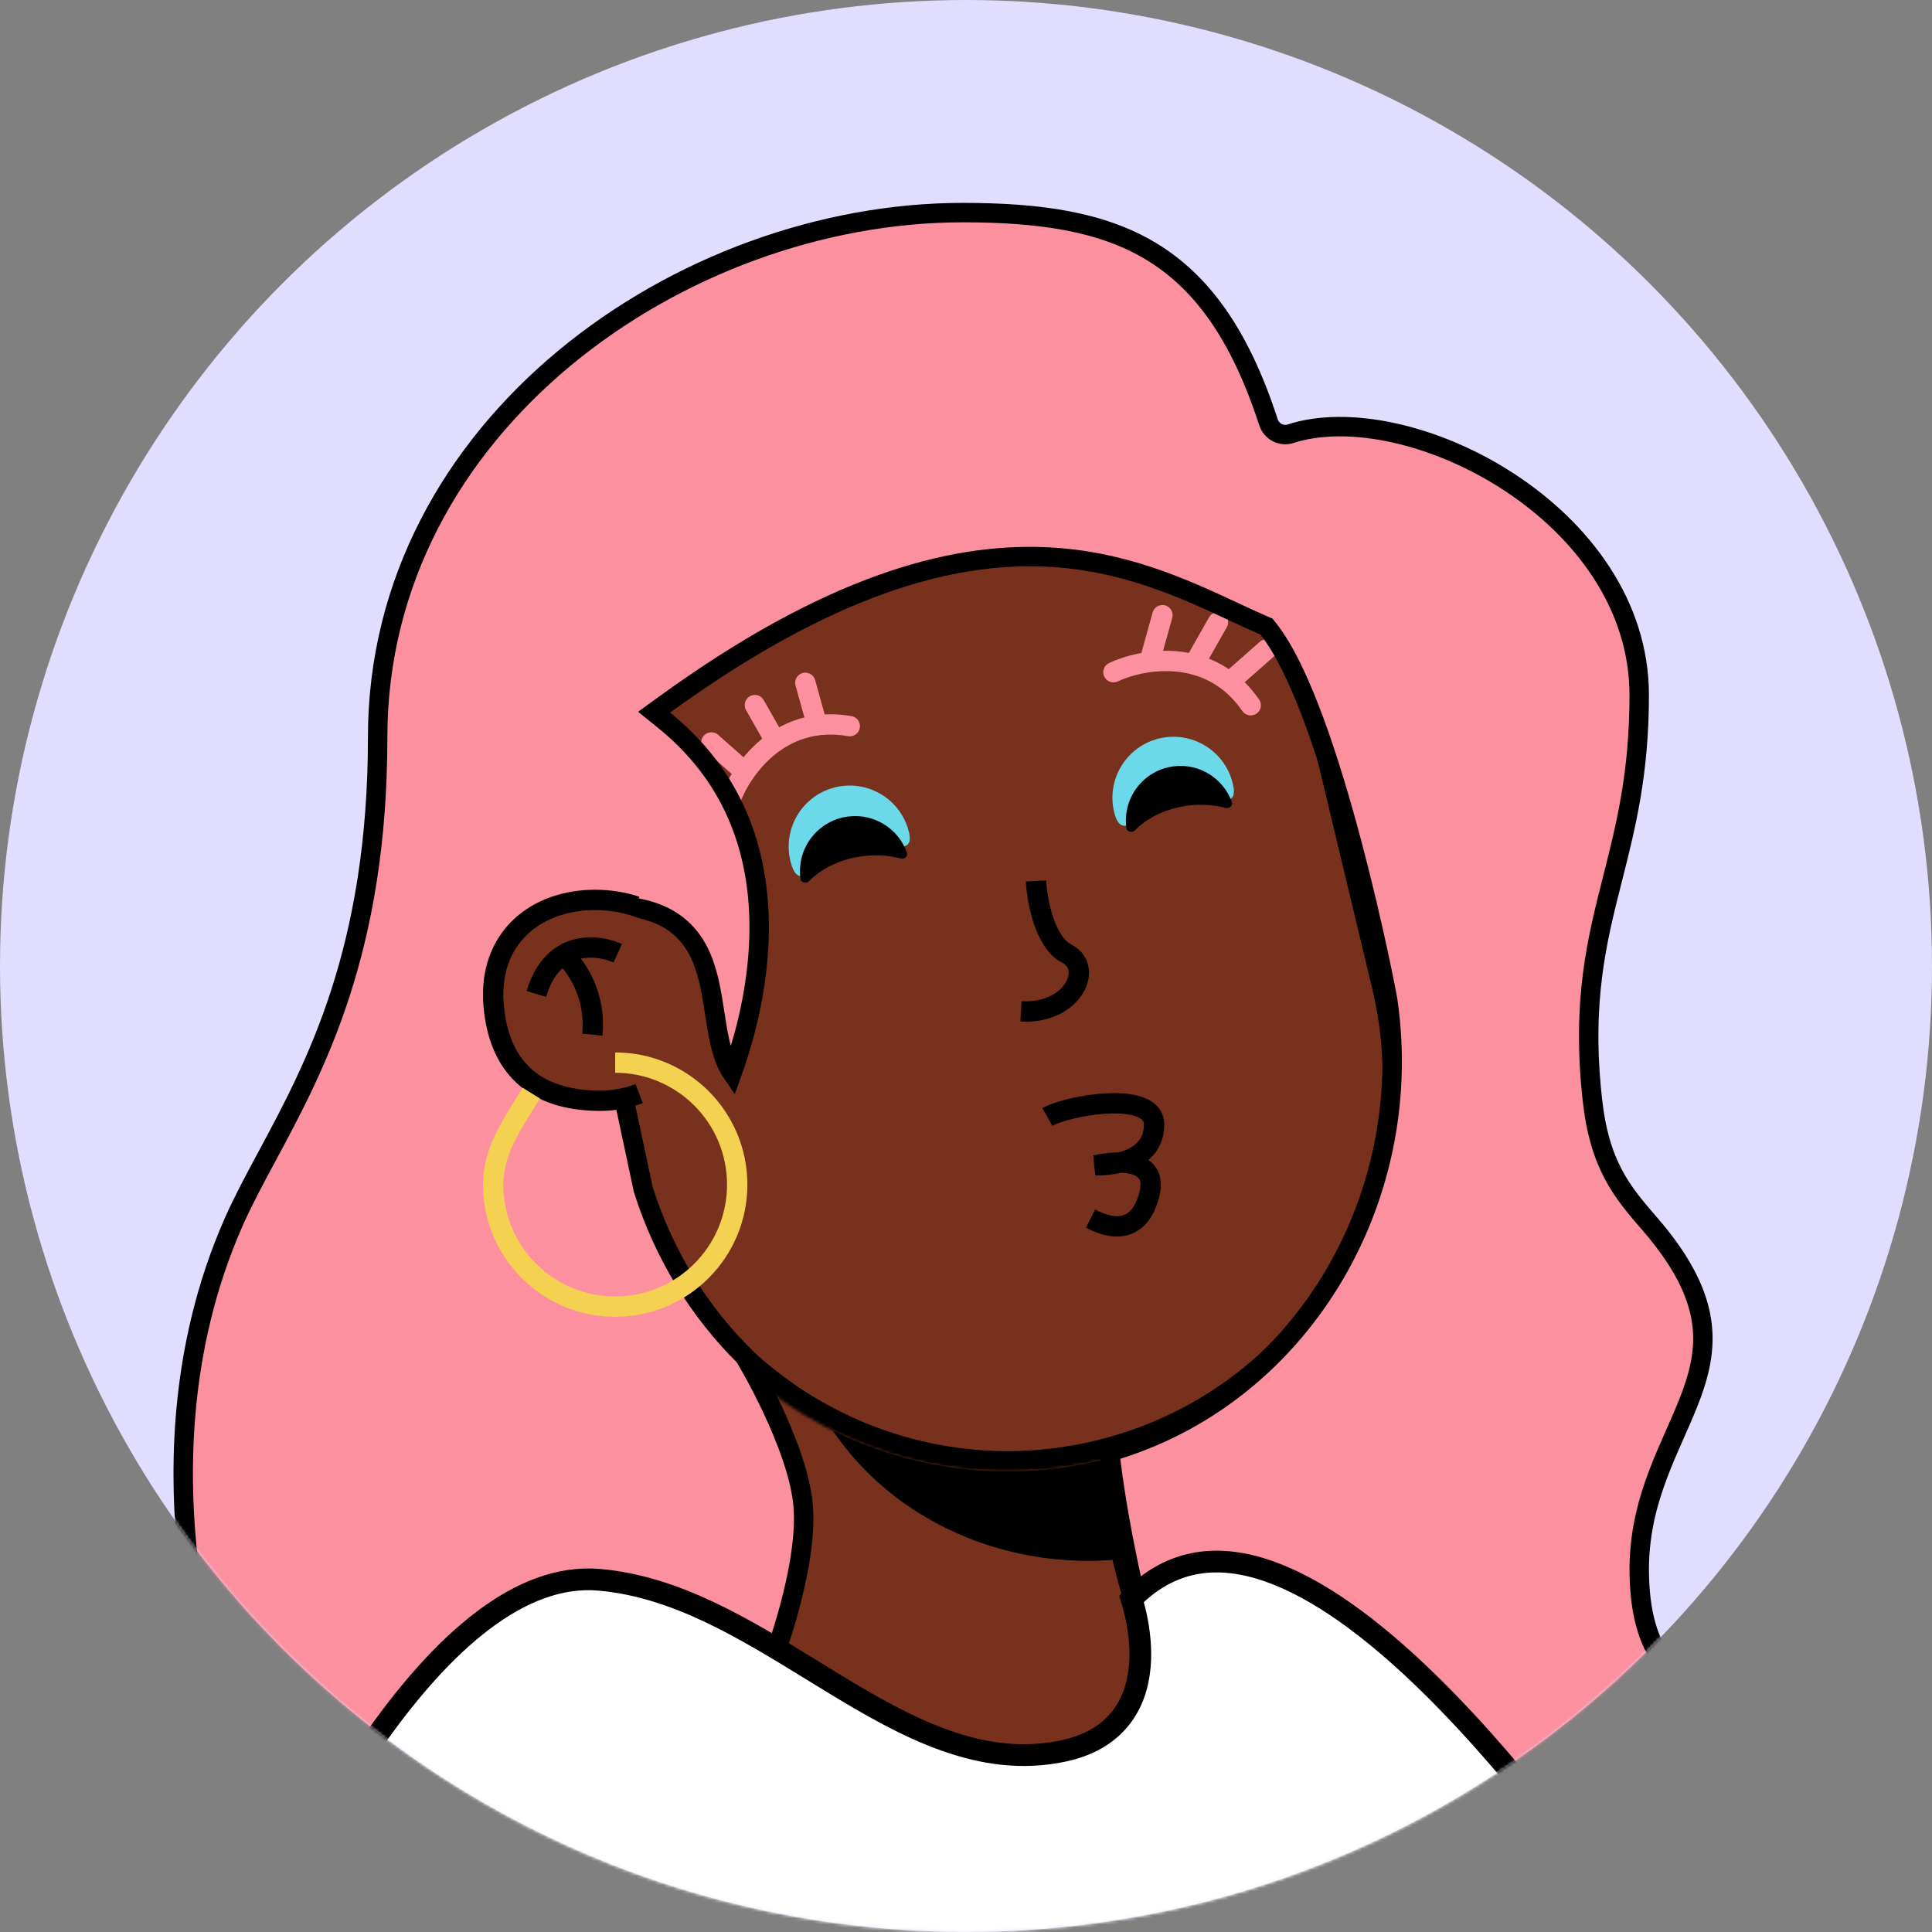 <svg width="639" height="639" viewBox="0 0 639 639" fill="none" xmlns="http://www.w3.org/2000/svg">
<rect x="0" y="0" width="639" height="639" fill="#808080" stroke="none"/>
<circle cx="319.5" cy="319.5" r="319.5" fill="#E0DDFF"/>
<mask id="mask0_65_1587" style="mask-type:alpha" maskUnits="userSpaceOnUse" x="0" y="0" width="639" height="639">
<circle cx="319.5" cy="319.5" r="319.5" fill="#FFEDEF"/>
</mask>
<g mask="url(#mask0_65_1587)">
<g clip-path="url(#clip0_65_1587)">
<path d="M410.3 609.574C386.085 575.942 367.139 510.921 364.897 478.41L249.709 428.803L201.784 609.574H410.3Z" fill="#77311D" stroke="black" stroke-width="6.726"/>
<mask id="mask1_65_1587" style="mask-type:alpha" maskUnits="userSpaceOnUse" x="201" y="428" width="210" height="199">
<path d="M410.3 626.389C386.085 592.758 367.139 510.921 364.897 478.41L249.709 428.803L201.784 626.389H410.3Z" fill="#AC6651"/>
</mask>
<g mask="url(#mask1_65_1587)">
<g style="mix-blend-mode:multiply">
<ellipse cx="359.852" cy="425.44" rx="99.213" ry="90.805" fill="black"/>
</g>
</g>
<mask id="path-6-inside-1_65_1587" fill="white">
<path fill-rule="evenodd" clip-rule="evenodd" d="M460.557 326.091C460.511 325.895 460.465 325.7 460.418 325.504C460.371 325.308 460.324 325.113 460.276 324.917L432.706 209.848C432.679 209.731 432.651 209.614 432.623 209.496C432.595 209.379 432.566 209.262 432.538 209.145L432.418 208.644L432.416 208.645C415.233 138.952 344.982 96.099 275.072 112.849C205.162 129.599 161.958 199.634 178.224 269.547L178.22 269.547L178.425 270.4L206.793 388.801L206.816 388.796C224.646 457.58 294.376 499.681 363.771 483.054C433.166 466.428 476.247 397.299 460.969 327.903L460.99 327.898L460.557 326.091Z"/>
</mask>
<path fill-rule="evenodd" clip-rule="evenodd" d="M460.557 326.091C460.511 325.895 460.465 325.7 460.418 325.504C460.371 325.308 460.324 325.113 460.276 324.917L432.706 209.848C432.679 209.731 432.651 209.614 432.623 209.496C432.595 209.379 432.566 209.262 432.538 209.145L432.418 208.644L432.416 208.645C415.233 138.952 344.982 96.099 275.072 112.849C205.162 129.599 161.958 199.634 178.224 269.547L178.22 269.547L178.425 270.4L206.793 388.801L206.816 388.796C224.646 457.58 294.376 499.681 363.771 483.054C433.166 466.428 476.247 397.299 460.969 327.903L460.99 327.898L460.557 326.091Z" fill="#77311D"/>
<path d="M460.557 326.091L454.009 327.629L454.013 327.643L454.016 327.658L460.557 326.091ZM460.418 325.504L453.877 327.071L453.877 327.071L460.418 325.504ZM460.276 324.917L453.735 326.485L453.738 326.499L453.742 326.514L460.276 324.917ZM432.706 209.848L426.161 211.398L426.163 211.407L426.165 211.415L432.706 209.848ZM432.623 209.496L426.082 211.064L426.082 211.064L432.623 209.496ZM432.538 209.145L425.997 210.712L425.999 210.721L426.001 210.73L432.538 209.145ZM432.418 208.644L438.959 207.077L437.391 200.532L430.847 202.104L432.418 208.644ZM432.416 208.645L425.885 210.255L427.485 216.746L433.986 215.185L432.416 208.645ZM275.072 112.849L276.639 119.39L275.072 112.849ZM178.224 269.547L179.789 276.088L186.29 274.533L184.775 268.022L178.224 269.547ZM178.22 269.547L176.655 263.006L170.108 264.572L171.68 271.118L178.22 269.547ZM178.425 270.4L184.966 268.833L184.965 268.829L178.425 270.4ZM206.793 388.801L200.251 390.369L201.819 396.911L208.361 395.342L206.793 388.801ZM206.816 388.796L213.327 387.108L211.67 380.715L205.247 382.255L206.816 388.796ZM363.771 483.054L365.338 489.596L363.771 483.054ZM460.969 327.903L459.402 321.362L452.981 322.901L454.4 329.349L460.969 327.903ZM460.99 327.898L462.558 334.439L469.098 332.871L467.531 326.331L460.99 327.898ZM467.105 324.553C467.057 324.348 467.008 324.142 466.959 323.937L453.877 327.071C453.921 327.257 453.965 327.443 454.009 327.629L467.105 324.553ZM466.959 323.937C466.91 323.731 466.86 323.526 466.81 323.32L453.742 326.514C453.787 326.7 453.832 326.885 453.877 327.071L466.959 323.937ZM426.165 211.415L453.735 326.485L466.817 323.35L439.248 208.281L426.165 211.415ZM439.252 208.298C439.223 208.177 439.194 208.053 439.164 207.928L426.082 211.064C426.108 211.174 426.134 211.285 426.161 211.398L439.252 208.298ZM439.164 207.929C439.134 207.806 439.105 207.682 439.075 207.559L426.001 210.73C426.028 210.841 426.055 210.952 426.082 211.064L439.164 207.929ZM425.877 210.211L425.997 210.712L439.079 207.578L438.959 207.077L425.877 210.211ZM433.986 215.185L433.989 215.184L430.847 202.104L430.845 202.104L433.986 215.185ZM438.946 207.034C420.879 133.754 347.013 88.696 273.505 106.308L276.639 119.39C342.951 103.503 409.587 144.15 425.885 210.255L438.946 207.034ZM273.505 106.308C199.996 123.92 154.569 197.56 171.672 271.071L184.775 268.022C169.347 201.709 210.327 135.278 276.639 119.39L273.505 106.308ZM179.786 276.089L179.789 276.088L176.658 263.005L176.655 263.006L179.786 276.089ZM184.965 268.829L184.761 267.977L171.68 271.118L171.885 271.97L184.965 268.829ZM213.334 387.234L184.966 268.833L171.884 271.967L200.251 390.369L213.334 387.234ZM205.247 382.255L205.224 382.261L208.361 395.342L208.385 395.337L205.247 382.255ZM200.305 390.484C219.053 462.81 292.371 507.078 365.338 489.596L362.204 476.513C296.381 492.284 230.238 452.35 213.327 387.108L200.305 390.484ZM365.338 489.596C438.305 472.113 483.602 399.427 467.538 326.457L454.4 329.349C468.891 395.171 428.027 460.743 362.204 476.513L365.338 489.596ZM459.422 321.357L459.402 321.362L462.537 334.444L462.558 334.439L459.422 321.357ZM454.016 327.658L454.449 329.465L467.531 326.331L467.098 324.524L454.016 327.658Z" fill="black" mask="url(#path-6-inside-1_65_1587)"/>
</g>
<path d="M346.401 369.437C353.408 365.513 381.714 360.525 381.714 371.959C381.714 386.253 362.376 385.412 362.376 385.412C362.376 385.412 384.312 380.097 380.033 395.502C375.829 410.636 364.058 404.75 360.695 403.069" stroke="black" stroke-width="6.726"/>
<path d="M368.265 222.33C377.794 217.845 400.215 213.753 413.668 233.26" stroke="#FC909F" stroke-width="6.726" stroke-linecap="round"/>
<path d="M241.439 264.885C244.921 254.946 257.72 236.088 281.062 240.168" stroke="#FC909F" stroke-width="6.726" stroke-linecap="round"/>
<path d="M245.635 254.689L235.296 245.564" stroke="#FC909F" stroke-width="6.726" stroke-linecap="round"/>
<path d="M408.557 223.915L418.896 214.79" stroke="#FC909F" stroke-width="6.726" stroke-linecap="round"/>
<path d="M256.479 245.199L249.674 233.205" stroke="#FC909F" stroke-width="6.726" stroke-linecap="round"/>
<path d="M396.031 217.788L402.836 205.794" stroke="#FC909F" stroke-width="6.726" stroke-linecap="round"/>
<path d="M270.06 239.122L266.359 225.838" stroke="#FC909F" stroke-width="6.726" stroke-linecap="round"/>
<path d="M380.769 216.756L384.47 203.472" stroke="#FC909F" stroke-width="6.726" stroke-linecap="round"/>
<path d="M300.399 274.344C303.523 285.041 291.928 276.828 281.23 279.952C270.532 283.076 264.783 296.355 261.659 285.657C258.535 274.96 264.674 263.755 275.372 260.631C286.07 257.506 297.274 263.646 300.399 274.344Z" fill="#6BD9E9"/>
<path d="M407.669 258.885C410.418 269.685 399.776 261.441 388.976 264.19C378.176 266.939 371.307 279.64 368.558 268.84C365.809 258.04 372.336 247.056 383.136 244.307C393.936 241.558 404.92 248.085 407.669 258.885Z" fill="#6BD9E9"/>
<path fill-rule="evenodd" clip-rule="evenodd" d="M264.773 290.677C264.965 292.044 266.702 292.349 267.669 291.363C271.814 287.132 278.187 284.024 285.584 283.145C289.948 282.626 294.146 282.945 297.886 283.939C299.154 284.275 300.4 283.205 299.958 281.97C297.157 274.159 289.253 269.024 280.662 270.045C270.671 271.232 263.535 280.293 264.722 290.284C264.737 290.415 264.754 290.546 264.773 290.677Z" fill="black"/>
<path fill-rule="evenodd" clip-rule="evenodd" d="M372.559 273.861C372.749 275.229 374.486 275.534 375.454 274.549C379.561 270.369 385.865 267.299 393.181 266.43C397.493 265.918 401.643 266.231 405.342 267.209C406.61 267.545 407.856 266.474 407.411 265.24C404.629 257.516 396.806 252.442 388.304 253.452C378.407 254.628 371.337 263.605 372.513 273.503C372.527 273.623 372.542 273.742 372.559 273.861Z" fill="black"/>
<path d="M342.655 291.358C342.997 297.82 345.511 311.674 352.827 315.401C361.972 320.059 354.803 335.5 337.682 334.51" stroke="black" stroke-width="6.726"/>
<path d="M410.112 618.549C409.29 618.498 408.606 618.448 408.067 618.405C397.724 602.617 388.3 576.571 380.999 549.817C373.9 523.804 368.915 497.535 367.041 480.183C429.383 462.159 468.459 397.817 459.064 331.431C459.052 331.309 459.039 331.226 459.039 331.224C459.025 331.123 459.007 331.009 458.987 330.89C458.947 330.649 458.891 330.326 458.82 329.935C458.677 329.149 458.466 328.04 458.194 326.65C457.647 323.87 456.846 319.944 455.82 315.192C453.769 305.688 450.818 292.855 447.216 279.244C443.618 265.641 439.357 251.212 434.683 238.533C430.043 225.946 424.878 214.75 419.367 207.862L418.868 207.24L418.136 206.922C414.886 205.513 411.513 203.942 407.992 202.302C391.292 194.527 371.265 185.202 345.329 184.176C313.758 182.928 273.776 193.889 219.73 233.086L216.329 235.553L219.601 238.189C246.382 259.771 252.172 288.397 250.934 312.697C249.99 331.242 244.965 347.019 242.13 354.905C240.177 352.052 238.934 348.465 237.998 344.253C237.352 341.341 236.88 338.273 236.386 335.06L236.308 334.551C235.792 331.198 235.243 327.7 234.441 324.322C232.841 317.577 230.135 310.835 224.129 306.061C218.11 301.277 209.338 298.907 196.563 299.62L192.818 299.829L193.599 303.498L212.7 393.148L212.732 393.298L212.778 393.445C219.602 415.073 231.303 433.821 246.264 448.621C246.391 448.834 246.577 449.148 246.814 449.552C247.3 450.385 248.001 451.603 248.849 453.133C250.547 456.195 252.831 460.496 255.173 465.447C259.905 475.45 264.691 487.732 265.613 497.76C266.549 507.938 263.99 521.067 261.061 531.914C259.611 537.283 258.099 541.992 256.949 545.358C256.71 546.059 256.486 546.701 256.283 547.278C247.82 543.234 240.262 543.535 233.785 547.305C226.783 551.381 221.656 559.177 217.838 567.847C210.862 583.689 207.508 604.235 205.96 616.985C164.138 607.393 131.846 597.654 109.874 590.256C98.584 586.454 90.02 583.27 84.288 581.041C81.422 579.926 79.264 579.05 77.828 578.455C77.471 578.308 77.159 578.177 76.891 578.065C76.634 577.407 76.281 576.483 75.852 575.31C74.898 572.701 73.572 568.861 72.095 563.976C69.14 554.204 65.591 540.268 63.224 523.656C58.487 490.4 58.522 446.63 77.344 404.066C80.386 397.186 84.188 390.117 88.308 382.457C104.229 352.857 124.908 314.414 124.908 243.812C124.908 192.371 149.875 149.049 186.634 118.51C223.425 87.942 271.885 70.318 318.426 70.318C343.871 70.318 364.327 73.233 380.769 83.166C397.109 93.037 409.975 110.15 419.531 139.635C420.504 142.636 423.717 144.47 426.858 143.451C445.886 137.278 474.737 143.509 499.089 159.407C523.334 175.236 542.164 200.026 542.164 229.906C542.164 255.845 537.722 273.374 533.39 290.443L533.39 290.444C528.146 311.109 523.081 331.07 526.654 363.588C527.846 374.434 530.27 382.124 533.658 388.501C536.992 394.775 541.194 399.632 545.622 404.752L545.723 404.868C556.272 417.064 561.073 427.096 562.623 435.921C564.169 444.724 562.55 452.709 559.541 460.992C558.029 465.155 556.189 469.333 554.239 473.736L554.071 474.116C552.185 478.375 550.211 482.834 548.436 487.526C544.766 497.231 541.901 508.054 542.186 520.881C542.428 531.769 544.359 539.232 547.245 544.878C550.1 550.461 553.785 554.031 556.998 557.145L557.085 557.229C560.016 560.069 562.454 562.46 564.258 565.811C565.871 568.806 567.067 572.759 567.267 578.695C526.894 602.706 486.935 612.631 456.929 616.534C441.734 618.511 429.108 618.941 420.299 618.879C415.895 618.848 412.447 618.694 410.112 618.549Z" fill="#FC909F" stroke="black" stroke-width="6.427"/>
<path d="M209.353 302.98C205.434 301.689 201.205 301.003 196.875 301.003C179.23 301.003 164.925 311.933 166.607 332.112C168.358 353.132 180.911 360.699 198.557 360.699C200.52 360.699 202.442 360.526 204.308 360.196C206.343 359.836 208.312 359.288 210.193 358.571" stroke="black" stroke-width="13.453"/>
<path d="M211.034 358.237C207.201 359.822 202.984 360.699 198.557 360.699C180.911 360.699 168.358 353.132 166.607 332.112C164.925 311.933 179.23 301.003 196.875 301.003C202.151 301.003 207.279 302.022 211.875 303.911L211.034 358.237Z" fill="#77311D"/>
<path d="M204.308 315.297C197.581 312.214 182.784 310.589 177.403 328.75" stroke="black" stroke-width="6.726"/>
<path d="M186.651 316.137C190.295 319.22 197.245 328.749 195.9 342.202" stroke="black" stroke-width="6.726"/>
<path d="M203.467 351.45C225.756 351.45 243.825 369.519 243.825 391.808C243.825 414.097 225.756 432.166 203.467 432.166C181.178 432.166 163.109 414.097 163.109 391.808C163.109 381.061 168.995 372.47 174.16 364.062L175.721 361.54" stroke="#F4D150" stroke-width="6.726"/>
<path d="M543.759 643.815H84.84C84.898 643.697 84.956 643.578 85.015 643.459C92.658 627.894 106.757 599.18 125.108 573.489C135.523 558.908 147.183 545.484 159.646 536.041C172.11 526.597 185.071 521.359 198.238 522.511C223.553 524.726 246.101 538.586 268.738 552.501C270.883 553.82 273.029 555.139 275.178 556.448C299.535 571.292 324.548 585.075 352.057 579.044C361.364 577.003 367.636 572.637 371.583 566.996C375.474 561.435 376.873 554.971 377.115 549.065C377.357 543.149 376.45 537.558 375.509 533.493C375.069 531.591 374.615 529.999 374.252 528.831C380.348 522.695 386.802 519.121 393.465 517.513C400.687 515.769 408.409 516.273 416.533 518.676C432.894 523.515 450.4 535.915 467.484 551.86C498.785 581.073 527.506 621.047 543.759 643.815Z" fill="white" stroke="black" stroke-width="7.188"/>
</g>
<defs>
<clipPath id="clip0_65_1587">
<rect width="336.316" height="538.105" fill="white" transform="translate(151.336 72.308)"/>
</clipPath>
</defs>
</svg>
